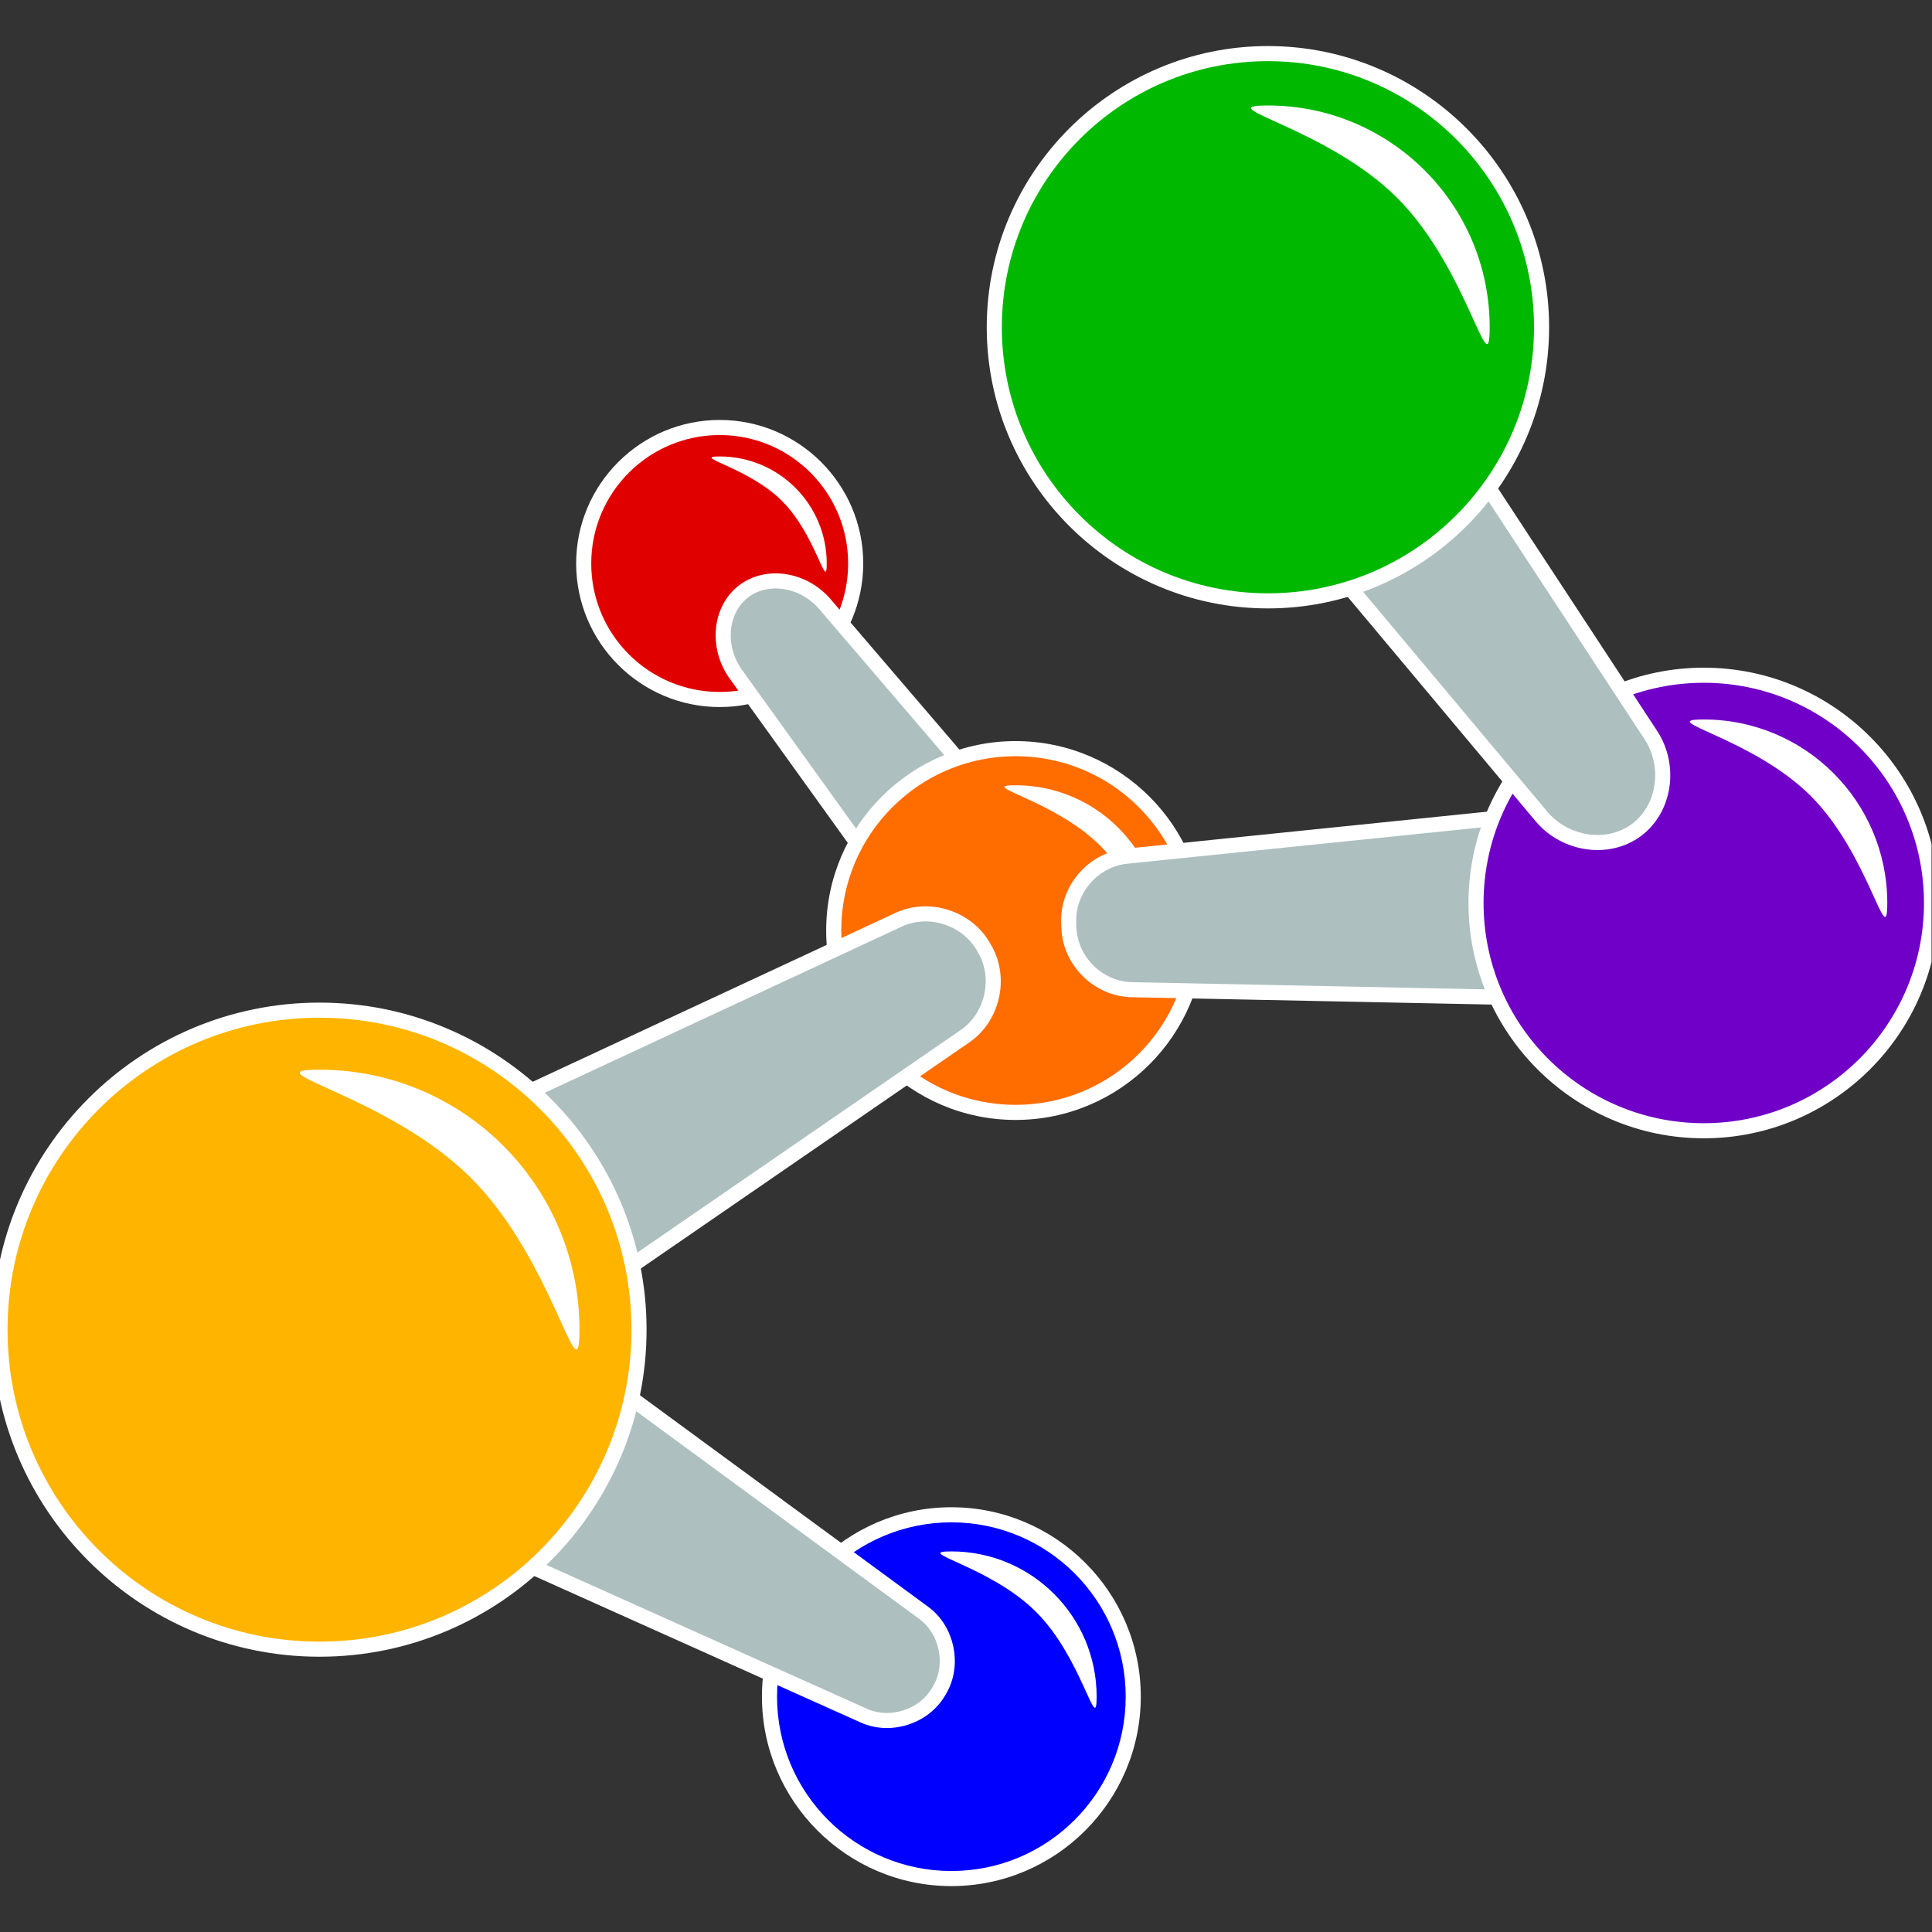 <?xml version="1.0" encoding="UTF-8" standalone="no"?>
<!-- Created with Inkscape (http://www.inkscape.org/) -->

<svg
   version="1.1"
   id="svg10502"
   width="512"
   height="512"
   viewBox="0 0 512 512"
   sodipodi:docname="molecule.svg"
   inkscape:version="1.2.1 (9c6d41e410, 2022-07-14, custom)"
   xmlns:inkscape="http://www.inkscape.org/namespaces/inkscape"
   xmlns:sodipodi="http://sodipodi.sourceforge.net/DTD/sodipodi-0.dtd"
   xmlns="http://www.w3.org/2000/svg"
   xmlns:svg="http://www.w3.org/2000/svg">
  <rect x="0" y="0" width="512" height="512" fill="#333333" stroke="none"/>
  <defs
     id="defs10506">
    <clipPath
       clipPathUnits="userSpaceOnUse"
       id="clipPath10518">
      <path
         d="M 0,256 H 256 V 0 H 0 Z"
         id="path10516" />
    </clipPath>
  </defs>
  <sodipodi:namedview
     id="namedview10504"
     pagecolor="#505050"
     bordercolor="#ffffff"
     borderopacity="1"
     inkscape:showpageshadow="0"
     inkscape:pageopacity="0"
     inkscape:pagecheckerboard="1"
     inkscape:deskcolor="#505050"
     showgrid="false"
     inkscape:zoom="0.84107035"
     inkscape:cx="299.02374"
     inkscape:cy="209.25717"
     inkscape:window-width="3252"
     inkscape:window-height="1076"
     inkscape:window-x="1864"
     inkscape:window-y="0"
     inkscape:window-maximized="0"
     inkscape:current-layer="g10510">
    <inkscape:page
       x="0"
       y="0"
       id="page10508"
       width="512"
       height="512" />
  </sodipodi:namedview>
  <g
     id="g10510"
     inkscape:groupmode="layer"
     inkscape:label="Page 1"
     transform="matrix(1.333,0,0,-1.333,0,341.333)">
    <g
       id="g10512"
       transform="matrix(1.5,0,0,1.5,8.5500003e-6,-123.536)">
      <g
         id="g10514"
         clip-path="url(#clipPath10518)">
        <g
           id="g10520"
           transform="translate(95.388,160.356)">
          <path
             d="m 0,0 c -9.939,0 -18.025,8.086 -18.025,18.025 0,9.94 8.086,18.026 18.025,18.026 9.938,0 18.023,-8.086 18.023,-18.026 C 18.023,8.086 9.938,0 0,0"
             style="fill:#e00000;fill-opacity:1;fill-rule:nonzero;stroke:none"
             id="path10522" />
        </g>
        <g
           id="g10524"
           transform="translate(95.387,197.406)">
          <path
             d="m 0,0 c -10.491,0 -19.025,-8.535 -19.025,-19.025 0,-10.491 8.534,-19.026 19.025,-19.026 10.491,0 19.025,8.535 19.025,19.026 C 19.025,-8.535 10.491,0 0,0 m 0,-2 c 9.402,0 17.025,-7.623 17.025,-17.025 0,-9.403 -7.623,-17.026 -17.025,-17.026 -9.403,0 -17.025,7.623 -17.025,17.026 C -17.025,-9.623 -9.403,-2 0,-2"
             style="fill:#ffffff;fill-opacity:1;fill-rule:nonzero;stroke:none"
             id="path10526" />
        </g>
        <g
           id="g10528"
           transform="translate(129.452,132.985)">
          <path
             d="m 0,0 c -3.461,-2.718 -8.394,-2.018 -10.961,1.555 l -20.968,29.174 c -2.568,3.572 -2.131,8.489 0.971,10.924 3.102,2.436 7.98,1.695 10.843,-1.648 L 3.253,12.717 C 6.114,9.375 5.625,4.417 2.164,1.699 Z"
             style="fill:#adbfbf;fill-opacity:1;fill-rule:nonzero;stroke:none"
             id="path10530" />
        </g>
        <g
           id="g10532"
           transform="translate(129.452,132.985)">
          <path
             d="m 0,0 c -3.461,-2.718 -8.394,-2.018 -10.961,1.555 l -20.968,29.174 c -2.568,3.572 -2.131,8.489 0.971,10.924 3.102,2.436 7.98,1.695 10.843,-1.648 L 3.253,12.717 C 6.114,9.375 5.625,4.417 2.164,1.699 Z"
             style="fill:none;stroke:#ffffff;stroke-width:2;stroke-linecap:butt;stroke-linejoin:miter;stroke-miterlimit:4;stroke-dasharray:none;stroke-opacity:1"
             id="path10534" />
        </g>
        <g
           id="g10536"
           transform="translate(109.574,178.381)">
          <path
             d="M 0,0 C 0,-3.918 -1.386,3.748 -5.913,8.274 -10.44,12.8 -18.105,14.188 -14.187,14.188 -6.352,14.188 0,7.835 0,0"
             style="fill:#ffffff;fill-opacity:1;fill-rule:nonzero;stroke:none"
             id="path10538" />
        </g>
        <g
           id="g10540"
           transform="translate(134.607,105.631)">
          <path
             d="M 0,0 C -13.293,0 -24.107,10.813 -24.107,24.105 -24.107,37.398 -13.293,48.21 0,48.21 13.291,48.21 24.103,37.398 24.103,24.105 24.103,10.813 13.291,0 0,0"
             style="fill:#ff6c00;fill-opacity:1;fill-rule:nonzero;stroke:none"
             id="path10542" />
        </g>
        <g
           id="g10544"
           transform="translate(134.606,154.843)">
          <path
             d="m 0,0 c -13.844,0 -25.106,-11.263 -25.106,-25.106 0,-13.843 11.262,-25.106 25.106,-25.106 13.843,0 25.104,11.263 25.104,25.106 C 25.104,-11.263 13.843,0 0,0 m 0,-2 c 12.761,0 23.104,-10.345 23.104,-23.106 0,-12.76 -10.343,-23.106 -23.104,-23.106 -12.762,0 -23.106,10.346 -23.106,23.106 C -23.106,-12.345 -12.762,-2 0,-2"
             style="fill:#ffffff;fill-opacity:1;fill-rule:nonzero;stroke:none"
             id="path10546" />
        </g>
        <g
           id="g10548"
           transform="translate(153.861,129.737)">
          <path
             d="m 0,0 c 0,-5.317 -1.882,5.086 -8.027,11.229 -6.143,6.142 -16.545,8.026 -11.228,8.026 C -8.62,19.255 0,10.635 0,0"
             style="fill:#ffffff;fill-opacity:1;fill-rule:nonzero;stroke:none"
             id="path10550" />
        </g>
        <g
           id="g10552"
           transform="translate(206.045,128.739)">
          <path
             d="m 0,0 c 0.18,-4.396 -3.273,-7.92 -7.672,-7.83 l -48.376,0.986 c -4.398,0.09 -8.144,3.76 -8.324,8.157 l -0.029,0.72 c -0.18,4.396 3.255,8.36 7.631,8.809 l 48.134,4.935 c 4.377,0.449 8.105,-2.781 8.284,-7.177 z"
             style="fill:#adbfbf;fill-opacity:1;fill-rule:nonzero;stroke:none"
             id="path10554" />
        </g>
        <g
           id="g10556"
           transform="translate(206.045,128.739)">
          <path
             d="m 0,0 c 0.18,-4.396 -3.273,-7.92 -7.672,-7.83 l -48.376,0.986 c -4.398,0.09 -8.144,3.76 -8.324,8.157 l -0.029,0.72 c -0.18,4.396 3.255,8.36 7.631,8.809 l 48.134,4.935 c 4.377,0.449 8.105,-2.781 8.284,-7.177 z"
             style="fill:none;stroke:#ffffff;stroke-width:2;stroke-linecap:butt;stroke-linejoin:miter;stroke-miterlimit:4;stroke-dasharray:none;stroke-opacity:1"
             id="path10558" />
        </g>
        <g
           id="g10560"
           transform="translate(225.815,103.199)">
          <path
             d="m 0,0 c -16.646,0 -30.188,13.543 -30.188,30.187 0,16.644 13.542,30.186 30.188,30.186 16.645,0 30.187,-13.542 30.187,-30.186 C 30.187,13.543 16.645,0 0,0"
             style="fill:#7000c7;fill-opacity:1;fill-rule:nonzero;stroke:none"
             id="path10562" />
        </g>
        <g
           id="g10564"
           transform="translate(225.815,164.572)">
          <path
             d="m 0,0 c -17.196,0 -31.187,-13.99 -31.187,-31.187 0,-17.195 13.991,-31.186 31.187,-31.186 17.195,0 31.186,13.991 31.186,31.186 C 31.186,-13.99 17.195,0 0,0 m 0,-2 c 16.119,0 29.186,-13.067 29.186,-29.187 0,-16.118 -13.067,-29.186 -29.186,-29.186 -16.12,0 -29.187,13.068 -29.187,29.186 C -29.187,-15.067 -16.12,-2 0,-2"
             style="fill:#ffffff;fill-opacity:1;fill-rule:nonzero;stroke:none"
             id="path10566" />
        </g>
        <g
           id="g10568"
           transform="translate(218.787,155.661)">
          <path
             d="m 0,0 c 2.716,-4.139 1.862,-9.81 -1.896,-12.602 -3.758,-2.792 -9.434,-1.971 -12.612,1.823 l -41.826,49.938 c -3.178,3.795 -2.527,9.315 1.446,12.267 l 6.992,5.195 c 3.973,2.952 9.446,1.981 12.162,-2.158 z"
             style="fill:#adbfbf;fill-opacity:1;fill-rule:nonzero;stroke:none"
             id="path10570" />
        </g>
        <g
           id="g10572"
           transform="translate(218.787,155.661)">
          <path
             d="m 0,0 c 2.716,-4.139 1.862,-9.81 -1.896,-12.602 -3.758,-2.792 -9.434,-1.971 -12.612,1.823 l -41.826,49.938 c -3.178,3.795 -2.527,9.315 1.446,12.267 l 6.992,5.195 c 3.973,2.952 9.446,1.981 12.162,-2.158 z"
             style="fill:none;stroke:#ffffff;stroke-width:2;stroke-linecap:butt;stroke-linejoin:miter;stroke-miterlimit:4;stroke-dasharray:none;stroke-opacity:1"
             id="path10574" />
        </g>
        <g
           id="g10576"
           transform="translate(168.047,173.428)">
          <path
             d="m 0,0 c -19.996,0 -36.265,16.269 -36.265,36.267 0,19.998 16.269,36.267 36.265,36.267 19.999,0 36.27,-16.269 36.27,-36.267 C 36.27,16.269 19.999,0 0,0"
             style="fill:#00b800;fill-opacity:1;fill-rule:nonzero;stroke:none"
             id="path10578" />
        </g>
        <g
           id="g10580"
           transform="translate(168.048,246.962)">
          <path
             d="m 0,0 c -20.548,0 -37.266,-16.718 -37.266,-37.267 0,-20.549 16.718,-37.267 37.266,-37.267 20.55,0 37.268,16.718 37.268,37.267 C 37.268,-16.718 20.55,0 0,0 m 0,-2 c 19.479,0 35.268,-15.79 35.268,-35.267 0,-19.478 -15.789,-35.267 -35.268,-35.267 -19.478,0 -35.266,15.789 -35.266,35.267 C -35.266,-17.79 -19.478,-2 0,-2"
             style="fill:#ffffff;fill-opacity:1;fill-rule:nonzero;stroke:none"
             id="path10582" />
        </g>
        <g
           id="g10584"
           transform="translate(197.438,209.696)">
          <path
             d="M 0,0 C 0,-8.115 -2.874,7.763 -12.251,17.138 -21.626,26.514 -37.503,29.389 -29.39,29.389 -13.158,29.389 0,16.231 0,0"
             style="fill:#ffffff;fill-opacity:1;fill-rule:nonzero;stroke:none"
             id="path10586" />
        </g>
        <g
           id="g10588"
           transform="translate(250.136,133.385)">
          <path
             d="M 0,0 C 0,-6.715 -2.379,6.424 -10.139,14.184 -17.897,21.942 -31.038,24.322 -24.321,24.322 -10.889,24.322 0,13.433 0,0"
             style="fill:#ffffff;fill-opacity:1;fill-rule:nonzero;stroke:none"
             id="path10590" />
        </g>
        <g
           id="g10592"
           transform="translate(126.093,4.086)">
          <path
             d="m 0,0 c -13.292,0 -24.105,10.813 -24.105,24.107 0,13.291 10.813,24.105 24.105,24.105 13.292,0 24.105,-10.814 24.105,-24.105 C 24.105,10.813 13.292,0 0,0"
             style="fill:#0000ff;fill-opacity:1;fill-rule:nonzero;stroke:none"
             id="path10594" />
        </g>
        <g
           id="g10596"
           transform="translate(126.093,53.298)">
          <path
             d="m 0,0 c -13.843,0 -25.106,-11.263 -25.106,-25.105 0,-13.844 11.263,-25.107 25.106,-25.107 13.843,0 25.105,11.263 25.105,25.107 C 25.105,-11.263 13.843,0 0,0 m 0,-2 c 12.762,0 23.105,-10.344 23.105,-23.105 0,-12.763 -10.343,-23.107 -23.105,-23.107 -12.761,0 -23.106,10.344 -23.106,23.107 C -23.106,-12.344 -12.761,-2 0,-2"
             style="fill:#ffffff;fill-opacity:1;fill-rule:nonzero;stroke:none"
             id="path10598" />
        </g>
        <g
           id="g10600"
           transform="translate(145.348,28.192)">
          <path
             d="m 0,0 c 0,-5.318 -1.882,5.087 -8.024,11.229 -6.146,6.143 -16.547,8.025 -11.23,8.025 C -8.619,19.254 0,10.633 0,0"
             style="fill:#ffffff;fill-opacity:1;fill-rule:nonzero;stroke:none"
             id="path10602" />
        </g>
        <g
           id="g10604"
           transform="translate(130.545,127.227)">
          <path
             d="m 0,0 c 2.184,-3.82 1.004,-8.986 -2.62,-11.481 l -59.465,-40.93 c -3.625,-2.495 -8.377,-1.411 -10.561,2.409 l -7.52,13.156 c -2.184,3.821 -0.707,8.465 3.283,10.322 l 65.447,30.465 c 3.99,1.857 9.04,0.251 11.223,-3.569 z"
             style="fill:#adbfbf;fill-opacity:1;fill-rule:nonzero;stroke:none"
             id="path10606" />
        </g>
        <g
           id="g10608"
           transform="translate(130.545,127.227)">
          <path
             d="m 0,0 c 2.184,-3.82 1.004,-8.986 -2.62,-11.481 l -59.465,-40.93 c -3.625,-2.495 -8.377,-1.411 -10.561,2.409 l -7.52,13.156 c -2.184,3.821 -0.707,8.465 3.283,10.322 l 65.447,30.465 c 3.99,1.857 9.04,0.251 11.223,-3.569 z"
             style="fill:none;stroke:#ffffff;stroke-width:2;stroke-linecap:butt;stroke-linejoin:miter;stroke-miterlimit:4;stroke-dasharray:none;stroke-opacity:1"
             id="path10610" />
        </g>
        <g
           id="g10612"
           transform="translate(124.404,28.86)">
          <path
             d="m 0,0 c -1.938,-3.327 -6.397,-4.76 -9.91,-3.184 l -78.439,35.197 c -3.513,1.576 -4.801,5.587 -2.864,8.914 l 10.762,18.475 c 1.937,3.327 6.062,4.185 9.166,1.908 L -1.974,10.439 C 1.129,8.162 2.083,3.576 0.146,0.249 Z"
             style="fill:#adbfbf;fill-opacity:1;fill-rule:nonzero;stroke:none"
             id="path10614" />
        </g>
        <g
           id="g10616"
           transform="translate(124.404,28.86)">
          <path
             d="m 0,0 c -1.938,-3.327 -6.397,-4.76 -9.91,-3.184 l -78.439,35.197 c -3.513,1.576 -4.801,5.587 -2.864,8.914 l 10.762,18.475 c 1.937,3.327 6.062,4.185 9.166,1.908 L -1.974,10.439 C 1.129,8.162 2.083,3.576 0.146,0.249 Z"
             style="fill:none;stroke:#ffffff;stroke-width:2;stroke-linecap:butt;stroke-linejoin:miter;stroke-miterlimit:4;stroke-dasharray:none;stroke-opacity:1"
             id="path10618" />
        </g>
        <g
           id="g10620"
           transform="translate(42.347,34.485)">
          <path
             d="m 0,0 c -23.349,0 -42.347,18.998 -42.347,42.35 0,23.348 18.998,42.346 42.347,42.346 23.351,0 42.349,-18.998 42.349,-42.346 C 42.349,18.998 23.351,0 0,0"
             style="fill:#ffb400;fill-opacity:1;fill-rule:nonzero;stroke:none"
             id="path10622" />
        </g>
        <g
           id="g10624"
           transform="translate(42.347,120.182)">
          <path
             d="m 0,0 c -23.902,0 -43.347,-19.445 -43.347,-43.348 0,-23.902 19.445,-43.347 43.347,-43.347 23.902,0 43.348,19.445 43.348,43.347 C 43.348,-19.445 23.902,0 0,0 m 0,-2 c 22.835,0 41.348,-18.512 41.348,-41.348 0,-22.835 -18.513,-41.347 -41.348,-41.347 -22.836,0 -41.347,18.512 -41.347,41.347 C -41.347,-20.512 -22.836,-2 0,-2"
             style="fill:#ffffff;fill-opacity:1;fill-rule:nonzero;stroke:none"
             id="path10626" />
        </g>
        <g
           id="g10628"
           transform="translate(76.803,76.834)">
          <path
             d="M 0,0 C 0,-9.514 -3.369,9.101 -14.362,20.093 -25.355,31.086 -43.969,34.456 -34.456,34.456 -15.425,34.456 0,19.03 0,0"
             style="fill:#ffffff;fill-opacity:1;fill-rule:nonzero;stroke:none"
             id="path10630" />
        </g>
      </g>
    </g>
  </g>
</svg>
